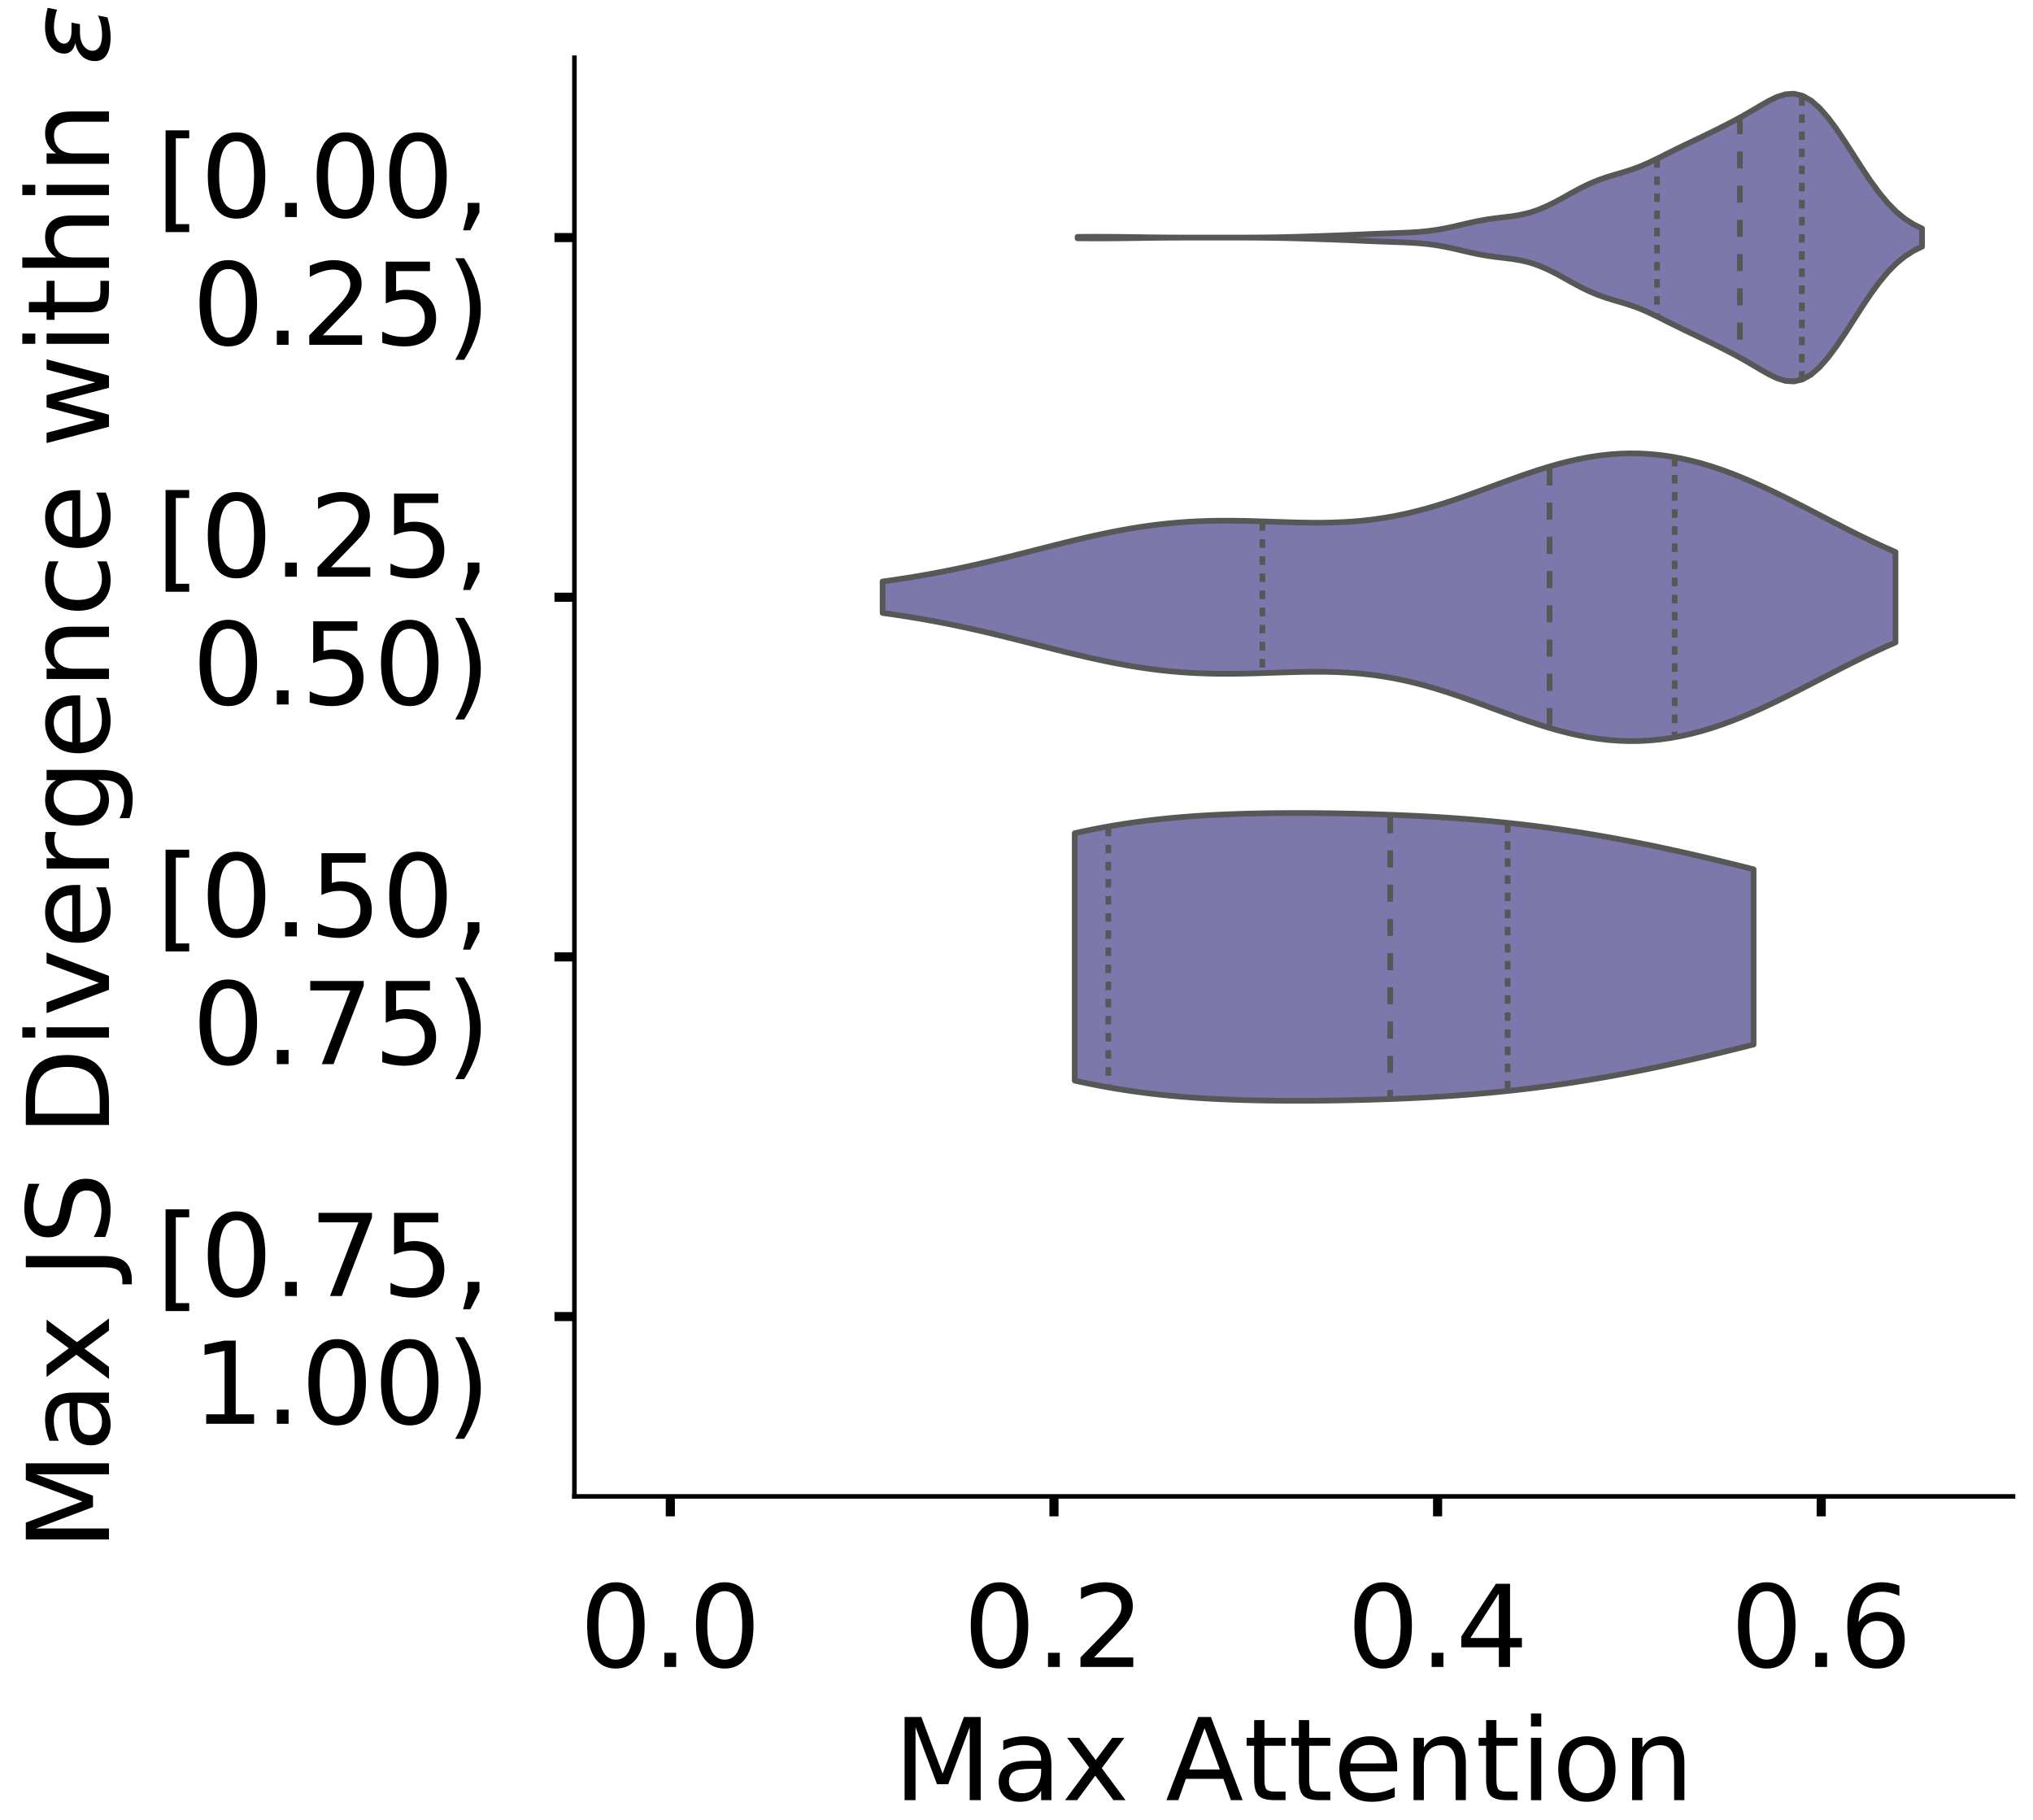 <?xml version="1.0" encoding="utf-8" standalone="no"?>
<!DOCTYPE svg PUBLIC "-//W3C//DTD SVG 1.1//EN"
  "http://www.w3.org/Graphics/SVG/1.1/DTD/svg11.dtd">
<!-- Created with matplotlib (https://matplotlib.org/) -->
<svg height="319.018pt" version="1.1" viewBox="0 0 356.395 319.018" width="356.395pt" xmlns="http://www.w3.org/2000/svg" xmlns:xlink="http://www.w3.org/1999/xlink">
 <defs>
  <style type="text/css">
*{stroke-linecap:butt;stroke-linejoin:round;}
  </style>
 </defs>
 <g id="figure_1">
  <g id="patch_1">
   <path d="M 0 319.018 
L 356.395 319.018 
L 356.395 -0 
L 0 -0 
z
" style="fill:#ffffff;"/>
  </g>
  <g id="axes_1">
   <g id="patch_2">
    <path d="M -266.855 262.318 
L -14.66 262.318 
L -14.66 10.123 
L -266.855 10.123 
z
" style="fill:#ffffff;"/>
   </g>
   <g id="patch_3">
    <path clip-path="url(#p8b782e7ed1)" d="M -255.392 262.318 
L -249.66 262.318 
L -249.66 262.318 
L -255.392 262.318 
z
" style="fill:#7570b3;opacity:0.6;stroke:#000000;stroke-linejoin:miter;stroke-width:0.5;"/>
   </g>
   <g id="patch_4">
    <path clip-path="url(#p8b782e7ed1)" d="M -249.66 262.318 
L -243.928 262.318 
L -243.928 262.318 
L -249.66 262.318 
z
" style="fill:#7570b3;opacity:0.6;stroke:#000000;stroke-linejoin:miter;stroke-width:0.5;"/>
   </g>
   <g id="patch_5">
    <path clip-path="url(#p8b782e7ed1)" d="M -243.928 262.318 
L -238.196 262.318 
L -238.196 262.318 
L -243.928 262.318 
z
" style="fill:#7570b3;opacity:0.6;stroke:#000000;stroke-linejoin:miter;stroke-width:0.5;"/>
   </g>
   <g id="patch_6">
    <path clip-path="url(#p8b782e7ed1)" d="M -238.196 262.318 
L -232.465 262.318 
L -232.465 262.318 
L -238.196 262.318 
z
" style="fill:#7570b3;opacity:0.6;stroke:#000000;stroke-linejoin:miter;stroke-width:0.5;"/>
   </g>
   <g id="patch_7">
    <path clip-path="url(#p8b782e7ed1)" d="M -232.465 262.318 
L -226.733 262.318 
L -226.733 262.318 
L -232.465 262.318 
z
" style="fill:#7570b3;opacity:0.6;stroke:#000000;stroke-linejoin:miter;stroke-width:0.5;"/>
   </g>
   <g id="patch_8">
    <path clip-path="url(#p8b782e7ed1)" d="M -226.733 262.318 
L -221.001 262.318 
L -221.001 262.318 
L -226.733 262.318 
z
" style="fill:#7570b3;opacity:0.6;stroke:#000000;stroke-linejoin:miter;stroke-width:0.5;"/>
   </g>
   <g id="patch_9">
    <path clip-path="url(#p8b782e7ed1)" d="M -221.001 262.318 
L -215.27 262.318 
L -215.27 260.769 
L -221.001 260.769 
z
" style="fill:#7570b3;opacity:0.6;stroke:#000000;stroke-linejoin:miter;stroke-width:0.5;"/>
   </g>
   <g id="patch_10">
    <path clip-path="url(#p8b782e7ed1)" d="M -215.27 262.318 
L -209.538 262.318 
L -209.538 262.318 
L -215.27 262.318 
z
" style="fill:#7570b3;opacity:0.6;stroke:#000000;stroke-linejoin:miter;stroke-width:0.5;"/>
   </g>
   <g id="patch_11">
    <path clip-path="url(#p8b782e7ed1)" d="M -209.538 262.318 
L -203.806 262.318 
L -203.806 262.318 
L -209.538 262.318 
z
" style="fill:#7570b3;opacity:0.6;stroke:#000000;stroke-linejoin:miter;stroke-width:0.5;"/>
   </g>
   <g id="patch_12">
    <path clip-path="url(#p8b782e7ed1)" d="M -203.806 262.318 
L -198.075 262.318 
L -198.075 260.769 
L -203.806 260.769 
z
" style="fill:#7570b3;opacity:0.6;stroke:#000000;stroke-linejoin:miter;stroke-width:0.5;"/>
   </g>
   <g id="patch_13">
    <path clip-path="url(#p8b782e7ed1)" d="M -198.075 262.318 
L -192.343 262.318 
L -192.343 262.318 
L -198.075 262.318 
z
" style="fill:#7570b3;opacity:0.6;stroke:#000000;stroke-linejoin:miter;stroke-width:0.5;"/>
   </g>
   <g id="patch_14">
    <path clip-path="url(#p8b782e7ed1)" d="M -192.343 262.318 
L -186.611 262.318 
L -186.611 260.769 
L -192.343 260.769 
z
" style="fill:#7570b3;opacity:0.6;stroke:#000000;stroke-linejoin:miter;stroke-width:0.5;"/>
   </g>
   <g id="patch_15">
    <path clip-path="url(#p8b782e7ed1)" d="M -186.611 262.318 
L -180.879 262.318 
L -180.879 256.12 
L -186.611 256.12 
z
" style="fill:#7570b3;opacity:0.6;stroke:#000000;stroke-linejoin:miter;stroke-width:0.5;"/>
   </g>
   <g id="patch_16">
    <path clip-path="url(#p8b782e7ed1)" d="M -180.879 262.318 
L -175.148 262.318 
L -175.148 257.669 
L -180.879 257.669 
z
" style="fill:#7570b3;opacity:0.6;stroke:#000000;stroke-linejoin:miter;stroke-width:0.5;"/>
   </g>
   <g id="patch_17">
    <path clip-path="url(#p8b782e7ed1)" d="M -175.148 262.318 
L -169.416 262.318 
L -169.416 260.769 
L -175.148 260.769 
z
" style="fill:#7570b3;opacity:0.6;stroke:#000000;stroke-linejoin:miter;stroke-width:0.5;"/>
   </g>
   <g id="patch_18">
    <path clip-path="url(#p8b782e7ed1)" d="M -169.416 262.318 
L -163.684 262.318 
L -163.684 257.669 
L -169.416 257.669 
z
" style="fill:#7570b3;opacity:0.6;stroke:#000000;stroke-linejoin:miter;stroke-width:0.5;"/>
   </g>
   <g id="patch_19">
    <path clip-path="url(#p8b782e7ed1)" d="M -163.684 262.318 
L -157.953 262.318 
L -157.953 259.219 
L -163.684 259.219 
z
" style="fill:#7570b3;opacity:0.6;stroke:#000000;stroke-linejoin:miter;stroke-width:0.5;"/>
   </g>
   <g id="patch_20">
    <path clip-path="url(#p8b782e7ed1)" d="M -157.953 262.318 
L -152.221 262.318 
L -152.221 260.769 
L -157.953 260.769 
z
" style="fill:#7570b3;opacity:0.6;stroke:#000000;stroke-linejoin:miter;stroke-width:0.5;"/>
   </g>
   <g id="patch_21">
    <path clip-path="url(#p8b782e7ed1)" d="M -152.221 262.318 
L -146.489 262.318 
L -146.489 259.219 
L -152.221 259.219 
z
" style="fill:#7570b3;opacity:0.6;stroke:#000000;stroke-linejoin:miter;stroke-width:0.5;"/>
   </g>
   <g id="patch_22">
    <path clip-path="url(#p8b782e7ed1)" d="M -146.489 262.318 
L -140.757 262.318 
L -140.757 257.669 
L -146.489 257.669 
z
" style="fill:#7570b3;opacity:0.6;stroke:#000000;stroke-linejoin:miter;stroke-width:0.5;"/>
   </g>
   <g id="patch_23">
    <path clip-path="url(#p8b782e7ed1)" d="M -140.757 262.318 
L -135.026 262.318 
L -135.026 257.669 
L -140.757 257.669 
z
" style="fill:#7570b3;opacity:0.6;stroke:#000000;stroke-linejoin:miter;stroke-width:0.5;"/>
   </g>
   <g id="patch_24">
    <path clip-path="url(#p8b782e7ed1)" d="M -135.026 262.318 
L -129.294 262.318 
L -129.294 253.021 
L -135.026 253.021 
z
" style="fill:#7570b3;opacity:0.6;stroke:#000000;stroke-linejoin:miter;stroke-width:0.5;"/>
   </g>
   <g id="patch_25">
    <path clip-path="url(#p8b782e7ed1)" d="M -129.294 262.318 
L -123.562 262.318 
L -123.562 251.471 
L -129.294 251.471 
z
" style="fill:#7570b3;opacity:0.6;stroke:#000000;stroke-linejoin:miter;stroke-width:0.5;"/>
   </g>
   <g id="patch_26">
    <path clip-path="url(#p8b782e7ed1)" d="M -123.562 262.318 
L -117.831 262.318 
L -117.831 248.372 
L -123.562 248.372 
z
" style="fill:#7570b3;opacity:0.6;stroke:#000000;stroke-linejoin:miter;stroke-width:0.5;"/>
   </g>
   <g id="patch_27">
    <path clip-path="url(#p8b782e7ed1)" d="M -117.831 262.318 
L -112.099 262.318 
L -112.099 220.479 
L -117.831 220.479 
z
" style="fill:#7570b3;opacity:0.6;stroke:#000000;stroke-linejoin:miter;stroke-width:0.5;"/>
   </g>
   <g id="patch_28">
    <path clip-path="url(#p8b782e7ed1)" d="M -112.099 262.318 
L -106.367 262.318 
L -106.367 235.975 
L -112.099 235.975 
z
" style="fill:#7570b3;opacity:0.6;stroke:#000000;stroke-linejoin:miter;stroke-width:0.5;"/>
   </g>
   <g id="patch_29">
    <path clip-path="url(#p8b782e7ed1)" d="M -106.367 262.318 
L -100.636 262.318 
L -100.636 198.785 
L -106.367 198.785 
z
" style="fill:#7570b3;opacity:0.6;stroke:#000000;stroke-linejoin:miter;stroke-width:0.5;"/>
   </g>
   <g id="patch_30">
    <path clip-path="url(#p8b782e7ed1)" d="M -100.636 262.318 
L -94.904 262.318 
L -94.904 172.442 
L -100.636 172.442 
z
" style="fill:#7570b3;opacity:0.6;stroke:#000000;stroke-linejoin:miter;stroke-width:0.5;"/>
   </g>
   <g id="patch_31">
    <path clip-path="url(#p8b782e7ed1)" d="M -94.904 262.318 
L -89.172 262.318 
L -89.172 170.893 
L -94.904 170.893 
z
" style="fill:#7570b3;opacity:0.6;stroke:#000000;stroke-linejoin:miter;stroke-width:0.5;"/>
   </g>
   <g id="patch_32">
    <path clip-path="url(#p8b782e7ed1)" d="M -89.172 262.318 
L -83.44 262.318 
L -83.44 138.351 
L -89.172 138.351 
z
" style="fill:#7570b3;opacity:0.6;stroke:#000000;stroke-linejoin:miter;stroke-width:0.5;"/>
   </g>
   <g id="patch_33">
    <path clip-path="url(#p8b782e7ed1)" d="M -83.44 262.318 
L -77.709 262.318 
L -77.709 122.856 
L -83.44 122.856 
z
" style="fill:#7570b3;opacity:0.6;stroke:#000000;stroke-linejoin:miter;stroke-width:0.5;"/>
   </g>
   <g id="patch_34">
    <path clip-path="url(#p8b782e7ed1)" d="M -77.709 262.318 
L -71.977 262.318 
L -71.977 98.062 
L -77.709 98.062 
z
" style="fill:#7570b3;opacity:0.6;stroke:#000000;stroke-linejoin:miter;stroke-width:0.5;"/>
   </g>
   <g id="patch_35">
    <path clip-path="url(#p8b782e7ed1)" d="M -71.977 262.318 
L -66.245 262.318 
L -66.245 73.269 
L -71.977 73.269 
z
" style="fill:#7570b3;opacity:0.6;stroke:#000000;stroke-linejoin:miter;stroke-width:0.5;"/>
   </g>
   <g id="patch_36">
    <path clip-path="url(#p8b782e7ed1)" d="M -66.245 262.318 
L -60.514 262.318 
L -60.514 22.132 
L -66.245 22.132 
z
" style="fill:#7570b3;opacity:0.6;stroke:#000000;stroke-linejoin:miter;stroke-width:0.5;"/>
   </g>
   <g id="patch_37">
    <path clip-path="url(#p8b782e7ed1)" d="M -60.514 262.318 
L -54.782 262.318 
L -54.782 76.368 
L -60.514 76.368 
z
" style="fill:#7570b3;opacity:0.6;stroke:#000000;stroke-linejoin:miter;stroke-width:0.5;"/>
   </g>
   <g id="patch_38">
    <path clip-path="url(#p8b782e7ed1)" d="M -54.782 262.318 
L -49.05 262.318 
L -49.05 170.893 
L -54.782 170.893 
z
" style="fill:#7570b3;opacity:0.6;stroke:#000000;stroke-linejoin:miter;stroke-width:0.5;"/>
   </g>
   <g id="patch_39">
    <path clip-path="url(#p8b782e7ed1)" d="M -49.05 262.318 
L -43.319 262.318 
L -43.319 235.975 
L -49.05 235.975 
z
" style="fill:#7570b3;opacity:0.6;stroke:#000000;stroke-linejoin:miter;stroke-width:0.5;"/>
   </g>
   <g id="patch_40">
    <path clip-path="url(#p8b782e7ed1)" d="M -43.319 262.318 
L -37.587 262.318 
L -37.587 259.219 
L -43.319 259.219 
z
" style="fill:#7570b3;opacity:0.6;stroke:#000000;stroke-linejoin:miter;stroke-width:0.5;"/>
   </g>
   <g id="patch_41">
    <path clip-path="url(#p8b782e7ed1)" d="M -37.587 262.318 
L -31.855 262.318 
L -31.855 262.318 
L -37.587 262.318 
z
" style="fill:#7570b3;opacity:0.6;stroke:#000000;stroke-linejoin:miter;stroke-width:0.5;"/>
   </g>
   <g id="patch_42">
    <path clip-path="url(#p8b782e7ed1)" d="M -31.855 262.318 
L -26.123 262.318 
L -26.123 262.318 
L -31.855 262.318 
z
" style="fill:#7570b3;opacity:0.6;stroke:#000000;stroke-linejoin:miter;stroke-width:0.5;"/>
   </g>
   <g id="matplotlib.axis_1">
    <g id="xtick_1">
     <g id="line2d_1">
      <defs>
       <path d="M 0 0 
L 0 3.5 
" id="m279747f007" style="stroke:#000000;stroke-width:1.6;"/>
      </defs>
      <g/>
     </g>
     <g id="text_1">
      <!-- 0.0 -->
      <defs>
       <path d="M 31.781 66.406 
Q 24.172 66.406 20.328 58.906 
Q 16.5 51.422 16.5 36.375 
Q 16.5 21.391 20.328 13.891 
Q 24.172 6.391 31.781 6.391 
Q 39.453 6.391 43.281 13.891 
Q 47.125 21.391 47.125 36.375 
Q 47.125 51.422 43.281 58.906 
Q 39.453 66.406 31.781 66.406 
z
M 31.781 74.219 
Q 44.047 74.219 50.516 64.516 
Q 56.984 54.828 56.984 36.375 
Q 56.984 17.969 50.516 8.266 
Q 44.047 -1.422 31.781 -1.422 
Q 19.531 -1.422 13.062 8.266 
Q 6.594 17.969 6.594 36.375 
Q 6.594 54.828 13.062 64.516 
Q 19.531 74.219 31.781 74.219 
z
" id="DejaVuSans-48"/>
       <path d="M 10.688 12.406 
L 21 12.406 
L 21 0 
L 10.688 0 
z
" id="DejaVuSans-46"/>
      </defs>
      <g transform="translate(-271.295 292.215)scale(0.2 -0.2)">
       <use xlink:href="#DejaVuSans-48"/>
       <use x="63.623" xlink:href="#DejaVuSans-46"/>
       <use x="95.41" xlink:href="#DejaVuSans-48"/>
      </g>
     </g>
    </g>
    <g id="xtick_2">
     <g id="line2d_2">
      <g/>
     </g>
     <g id="text_2">
      <!-- 0.2 -->
      <defs>
       <path d="M 19.188 8.297 
L 53.609 8.297 
L 53.609 0 
L 7.328 0 
L 7.328 8.297 
Q 12.938 14.109 22.625 23.891 
Q 32.328 33.688 34.812 36.531 
Q 39.547 41.844 41.422 45.531 
Q 43.312 49.219 43.312 52.781 
Q 43.312 58.594 39.234 62.25 
Q 35.156 65.922 28.609 65.922 
Q 23.969 65.922 18.812 64.312 
Q 13.672 62.703 7.812 59.422 
L 7.812 69.391 
Q 13.766 71.781 18.938 73 
Q 24.125 74.219 28.422 74.219 
Q 39.75 74.219 46.484 68.547 
Q 53.219 62.891 53.219 53.422 
Q 53.219 48.922 51.531 44.891 
Q 49.859 40.875 45.406 35.406 
Q 44.188 33.984 37.641 27.219 
Q 31.109 20.453 19.188 8.297 
z
" id="DejaVuSans-50"/>
      </defs>
      <g transform="translate(-205.79 292.215)scale(0.2 -0.2)">
       <use xlink:href="#DejaVuSans-48"/>
       <use x="63.623" xlink:href="#DejaVuSans-46"/>
       <use x="95.41" xlink:href="#DejaVuSans-50"/>
      </g>
     </g>
    </g>
    <g id="xtick_3">
     <g id="line2d_3">
      <g/>
     </g>
     <g id="text_3">
      <!-- 0.4 -->
      <defs>
       <path d="M 37.797 64.312 
L 12.891 25.391 
L 37.797 25.391 
z
M 35.203 72.906 
L 47.609 72.906 
L 47.609 25.391 
L 58.016 25.391 
L 58.016 17.188 
L 47.609 17.188 
L 47.609 0 
L 37.797 0 
L 37.797 17.188 
L 4.891 17.188 
L 4.891 26.703 
z
" id="DejaVuSans-52"/>
      </defs>
      <g transform="translate(-140.284 292.215)scale(0.2 -0.2)">
       <use xlink:href="#DejaVuSans-48"/>
       <use x="63.623" xlink:href="#DejaVuSans-46"/>
       <use x="95.41" xlink:href="#DejaVuSans-52"/>
      </g>
     </g>
    </g>
    <g id="xtick_4">
     <g id="line2d_4">
      <g/>
     </g>
     <g id="text_4">
      <!-- 0.6 -->
      <defs>
       <path d="M 33.016 40.375 
Q 26.375 40.375 22.484 35.828 
Q 18.609 31.297 18.609 23.391 
Q 18.609 15.531 22.484 10.953 
Q 26.375 6.391 33.016 6.391 
Q 39.656 6.391 43.531 10.953 
Q 47.406 15.531 47.406 23.391 
Q 47.406 31.297 43.531 35.828 
Q 39.656 40.375 33.016 40.375 
z
M 52.594 71.297 
L 52.594 62.312 
Q 48.875 64.062 45.094 64.984 
Q 41.312 65.922 37.594 65.922 
Q 27.828 65.922 22.672 59.328 
Q 17.531 52.734 16.797 39.406 
Q 19.672 43.656 24.016 45.922 
Q 28.375 48.188 33.594 48.188 
Q 44.578 48.188 50.953 41.516 
Q 57.328 34.859 57.328 23.391 
Q 57.328 12.156 50.688 5.359 
Q 44.047 -1.422 33.016 -1.422 
Q 20.359 -1.422 13.672 8.266 
Q 6.984 17.969 6.984 36.375 
Q 6.984 53.656 15.188 63.938 
Q 23.391 74.219 37.203 74.219 
Q 40.922 74.219 44.703 73.484 
Q 48.484 72.75 52.594 71.297 
z
" id="DejaVuSans-54"/>
      </defs>
      <g transform="translate(-74.779 292.215)scale(0.2 -0.2)">
       <use xlink:href="#DejaVuSans-48"/>
       <use x="63.623" xlink:href="#DejaVuSans-46"/>
       <use x="95.41" xlink:href="#DejaVuSans-54"/>
      </g>
     </g>
    </g>
    <g id="text_5">
     <!--   -->
     <defs>
      <path id="DejaVuSans-32"/>
     </defs>
     <g transform="translate(-143.936 315.571)scale(0.2 -0.2)">
      <use xlink:href="#DejaVuSans-32"/>
     </g>
    </g>
   </g>
   <g id="matplotlib.axis_2">
    <g id="ytick_1">
     <g id="line2d_5">
      <defs>
       <path d="M 0 0 
L -3.5 0 
" id="m5abdb8c6e0" style="stroke:#000000;stroke-width:1.6;"/>
      </defs>
      <g/>
     </g>
     <g id="text_6">
      <!-- 0.00 -->
      <g transform="translate(-326.086 269.917)scale(0.2 -0.2)">
       <use xlink:href="#DejaVuSans-48"/>
       <use x="63.623" xlink:href="#DejaVuSans-46"/>
       <use x="95.41" xlink:href="#DejaVuSans-48"/>
       <use x="159.033" xlink:href="#DejaVuSans-48"/>
      </g>
     </g>
    </g>
    <g id="ytick_2">
     <g id="line2d_6">
      <g/>
     </g>
     <g id="text_7">
      <!-- 0.05 -->
      <defs>
       <path d="M 10.797 72.906 
L 49.516 72.906 
L 49.516 64.594 
L 19.828 64.594 
L 19.828 46.734 
Q 21.969 47.469 24.109 47.828 
Q 26.266 48.188 28.422 48.188 
Q 40.625 48.188 47.75 41.5 
Q 54.891 34.812 54.891 23.391 
Q 54.891 11.625 47.562 5.094 
Q 40.234 -1.422 26.906 -1.422 
Q 22.312 -1.422 17.547 -0.641 
Q 12.797 0.141 7.719 1.703 
L 7.719 11.625 
Q 12.109 9.234 16.797 8.062 
Q 21.484 6.891 26.703 6.891 
Q 35.156 6.891 40.078 11.328 
Q 45.016 15.766 45.016 23.391 
Q 45.016 31 40.078 35.438 
Q 35.156 39.891 26.703 39.891 
Q 22.75 39.891 18.812 39.016 
Q 14.891 38.141 10.797 36.281 
z
" id="DejaVuSans-53"/>
      </defs>
      <g transform="translate(-326.086 192.437)scale(0.2 -0.2)">
       <use xlink:href="#DejaVuSans-48"/>
       <use x="63.623" xlink:href="#DejaVuSans-46"/>
       <use x="95.41" xlink:href="#DejaVuSans-48"/>
       <use x="159.033" xlink:href="#DejaVuSans-53"/>
      </g>
     </g>
    </g>
    <g id="ytick_3">
     <g id="line2d_7">
      <g/>
     </g>
     <g id="text_8">
      <!-- 0.10 -->
      <defs>
       <path d="M 12.406 8.297 
L 28.516 8.297 
L 28.516 63.922 
L 10.984 60.406 
L 10.984 69.391 
L 28.422 72.906 
L 38.281 72.906 
L 38.281 8.297 
L 54.391 8.297 
L 54.391 0 
L 12.406 0 
z
" id="DejaVuSans-49"/>
      </defs>
      <g transform="translate(-326.086 114.958)scale(0.2 -0.2)">
       <use xlink:href="#DejaVuSans-48"/>
       <use x="63.623" xlink:href="#DejaVuSans-46"/>
       <use x="95.41" xlink:href="#DejaVuSans-49"/>
       <use x="159.033" xlink:href="#DejaVuSans-48"/>
      </g>
     </g>
    </g>
    <g id="ytick_4">
     <g id="line2d_8">
      <g/>
     </g>
     <g id="text_9">
      <!-- 0.15 -->
      <g transform="translate(-326.086 37.479)scale(0.2 -0.2)">
       <use xlink:href="#DejaVuSans-48"/>
       <use x="63.623" xlink:href="#DejaVuSans-46"/>
       <use x="95.41" xlink:href="#DejaVuSans-49"/>
       <use x="159.033" xlink:href="#DejaVuSans-53"/>
      </g>
     </g>
    </g>
    <g id="text_10">
     <!--   -->
     <g transform="translate(-333.747 139.017)rotate(-90)scale(0.176 -0.176)">
      <use xlink:href="#DejaVuSans-32"/>
     </g>
    </g>
   </g>
   <g id="patch_43">
    <path style="fill:none;stroke:#000000;stroke-linecap:square;stroke-linejoin:miter;stroke-width:0.8;"/>
   </g>
   <g id="patch_44">
    <path style="fill:none;stroke:#000000;stroke-linecap:square;stroke-linejoin:miter;stroke-width:0.8;"/>
   </g>
  </g>
  <g id="axes_2">
   <g id="patch_45">
    <path d="M 100.7 262.318 
L 352.895 262.318 
L 352.895 10.123 
L 100.7 10.123 
z
" style="fill:#ffffff;"/>
   </g>
   <g id="PolyCollection_1">
    <defs>
     <path d="M 188.903 -277.245 
L 188.903 -277.496 
L 190.399 -277.508 
L 191.894 -277.514 
L 193.389 -277.513 
L 194.885 -277.505 
L 196.38 -277.49 
L 197.875 -277.471 
L 199.371 -277.45 
L 200.866 -277.429 
L 202.361 -277.41 
L 203.857 -277.395 
L 205.352 -277.384 
L 206.848 -277.378 
L 208.343 -277.374 
L 209.838 -277.372 
L 211.334 -277.371 
L 212.829 -277.371 
L 214.324 -277.371 
L 215.82 -277.372 
L 217.315 -277.374 
L 218.81 -277.378 
L 220.306 -277.386 
L 221.801 -277.399 
L 223.296 -277.419 
L 224.792 -277.446 
L 226.287 -277.482 
L 227.782 -277.524 
L 229.278 -277.571 
L 230.773 -277.62 
L 232.268 -277.671 
L 233.764 -277.723 
L 235.259 -277.78 
L 236.754 -277.841 
L 238.25 -277.907 
L 239.745 -277.973 
L 241.24 -278.036 
L 242.736 -278.092 
L 244.231 -278.143 
L 245.726 -278.196 
L 247.222 -278.263 
L 248.717 -278.36 
L 250.212 -278.503 
L 251.708 -278.702 
L 253.203 -278.961 
L 254.698 -279.274 
L 256.194 -279.621 
L 257.689 -279.971 
L 259.184 -280.29 
L 260.68 -280.556 
L 262.175 -280.766 
L 263.67 -280.943 
L 265.166 -281.132 
L 266.661 -281.385 
L 268.157 -281.747 
L 269.652 -282.243 
L 271.147 -282.873 
L 272.643 -283.615 
L 274.138 -284.429 
L 275.633 -285.265 
L 277.129 -286.069 
L 278.624 -286.797 
L 280.119 -287.424 
L 281.615 -287.949 
L 283.11 -288.404 
L 284.605 -288.841 
L 286.101 -289.318 
L 287.596 -289.875 
L 289.091 -290.523 
L 290.587 -291.241 
L 292.082 -291.992 
L 293.577 -292.741 
L 295.073 -293.471 
L 296.568 -294.184 
L 298.063 -294.894 
L 299.559 -295.614 
L 301.054 -296.349 
L 302.549 -297.103 
L 304.045 -297.883 
L 305.54 -298.7 
L 307.035 -299.561 
L 308.531 -300.449 
L 310.026 -301.305 
L 311.521 -302.029 
L 313.017 -302.497 
L 314.512 -302.59 
L 316.007 -302.227 
L 317.503 -301.378 
L 318.998 -300.068 
L 320.493 -298.36 
L 321.989 -296.342 
L 323.484 -294.115 
L 324.979 -291.783 
L 326.475 -289.452 
L 327.97 -287.223 
L 329.466 -285.181 
L 330.961 -283.389 
L 332.456 -281.878 
L 333.952 -280.653 
L 335.447 -279.691 
L 336.942 -278.961 
L 336.942 -275.781 
L 336.942 -275.781 
L 335.447 -275.05 
L 333.952 -274.089 
L 332.456 -272.863 
L 330.961 -271.352 
L 329.466 -269.56 
L 327.97 -267.518 
L 326.475 -265.289 
L 324.979 -262.958 
L 323.484 -260.626 
L 321.989 -258.399 
L 320.493 -256.381 
L 318.998 -254.673 
L 317.503 -253.363 
L 316.007 -252.515 
L 314.512 -252.151 
L 313.017 -252.244 
L 311.521 -252.712 
L 310.026 -253.436 
L 308.531 -254.292 
L 307.035 -255.18 
L 305.54 -256.041 
L 304.045 -256.858 
L 302.549 -257.638 
L 301.054 -258.392 
L 299.559 -259.127 
L 298.063 -259.847 
L 296.568 -260.557 
L 295.073 -261.27 
L 293.577 -262 
L 292.082 -262.749 
L 290.587 -263.5 
L 289.091 -264.218 
L 287.596 -264.867 
L 286.101 -265.424 
L 284.605 -265.9 
L 283.11 -266.338 
L 281.615 -266.792 
L 280.119 -267.318 
L 278.624 -267.944 
L 277.129 -268.672 
L 275.633 -269.476 
L 274.138 -270.312 
L 272.643 -271.126 
L 271.147 -271.868 
L 269.652 -272.498 
L 268.157 -272.994 
L 266.661 -273.356 
L 265.166 -273.609 
L 263.67 -273.798 
L 262.175 -273.975 
L 260.68 -274.185 
L 259.184 -274.451 
L 257.689 -274.77 
L 256.194 -275.12 
L 254.698 -275.467 
L 253.203 -275.78 
L 251.708 -276.04 
L 250.212 -276.239 
L 248.717 -276.381 
L 247.222 -276.478 
L 245.726 -276.545 
L 244.231 -276.598 
L 242.736 -276.649 
L 241.24 -276.705 
L 239.745 -276.768 
L 238.25 -276.834 
L 236.754 -276.9 
L 235.259 -276.961 
L 233.764 -277.018 
L 232.268 -277.071 
L 230.773 -277.121 
L 229.278 -277.17 
L 227.782 -277.217 
L 226.287 -277.259 
L 224.792 -277.295 
L 223.296 -277.323 
L 221.801 -277.342 
L 220.306 -277.355 
L 218.81 -277.363 
L 217.315 -277.367 
L 215.82 -277.369 
L 214.324 -277.37 
L 212.829 -277.37 
L 211.334 -277.37 
L 209.838 -277.369 
L 208.343 -277.367 
L 206.848 -277.363 
L 205.352 -277.357 
L 203.857 -277.346 
L 202.361 -277.331 
L 200.866 -277.313 
L 199.371 -277.291 
L 197.875 -277.27 
L 196.38 -277.251 
L 194.885 -277.237 
L 193.389 -277.229 
L 191.894 -277.227 
L 190.399 -277.233 
L 188.903 -277.245 
z
" id="m7ad0ab89d8" style="stroke:#575757;"/>
    </defs>
    <g clip-path="url(#p8560901605)">
     <use style="fill:#7c78ab;stroke:#575757;" x="0" xlink:href="#m7ad0ab89d8" y="319.018"/>
    </g>
   </g>
   <g id="PolyCollection_2">
    <defs>
     <path d="M 154.724 -211.565 
L 154.724 -217.079 
L 156.518 -217.331 
L 158.311 -217.601 
L 160.105 -217.887 
L 161.898 -218.193 
L 163.692 -218.517 
L 165.486 -218.859 
L 167.279 -219.22 
L 169.073 -219.599 
L 170.866 -219.995 
L 172.66 -220.407 
L 174.454 -220.832 
L 176.247 -221.269 
L 178.041 -221.716 
L 179.834 -222.169 
L 181.628 -222.626 
L 183.422 -223.082 
L 185.215 -223.535 
L 187.009 -223.98 
L 188.802 -224.415 
L 190.596 -224.835 
L 192.39 -225.236 
L 194.183 -225.615 
L 195.977 -225.97 
L 197.771 -226.296 
L 199.564 -226.592 
L 201.358 -226.855 
L 203.151 -227.085 
L 204.945 -227.279 
L 206.739 -227.438 
L 208.532 -227.562 
L 210.326 -227.652 
L 212.119 -227.71 
L 213.913 -227.738 
L 215.707 -227.74 
L 217.5 -227.719 
L 219.294 -227.68 
L 221.087 -227.628 
L 222.881 -227.569 
L 224.675 -227.509 
L 226.468 -227.455 
L 228.262 -227.412 
L 230.055 -227.388 
L 231.849 -227.39 
L 233.643 -227.422 
L 235.436 -227.492 
L 237.23 -227.604 
L 239.023 -227.762 
L 240.817 -227.97 
L 242.611 -228.23 
L 244.404 -228.544 
L 246.198 -228.912 
L 247.991 -229.331 
L 249.785 -229.8 
L 251.579 -230.316 
L 253.372 -230.873 
L 255.166 -231.466 
L 256.959 -232.088 
L 258.753 -232.731 
L 260.547 -233.389 
L 262.34 -234.051 
L 264.134 -234.71 
L 265.927 -235.357 
L 267.721 -235.982 
L 269.515 -236.579 
L 271.308 -237.139 
L 273.102 -237.654 
L 274.895 -238.118 
L 276.689 -238.524 
L 278.483 -238.868 
L 280.276 -239.145 
L 282.07 -239.352 
L 283.863 -239.484 
L 285.657 -239.541 
L 287.451 -239.522 
L 289.244 -239.424 
L 291.038 -239.25 
L 292.832 -238.999 
L 294.625 -238.673 
L 296.419 -238.274 
L 298.212 -237.805 
L 300.006 -237.268 
L 301.8 -236.669 
L 303.593 -236.01 
L 305.387 -235.298 
L 307.18 -234.536 
L 308.974 -233.731 
L 310.768 -232.889 
L 312.561 -232.016 
L 314.355 -231.118 
L 316.148 -230.203 
L 317.942 -229.277 
L 319.736 -228.347 
L 321.529 -227.42 
L 323.323 -226.502 
L 325.116 -225.599 
L 326.91 -224.717 
L 328.704 -223.862 
L 330.497 -223.037 
L 332.291 -222.248 
L 332.291 -206.396 
L 332.291 -206.396 
L 330.497 -205.606 
L 328.704 -204.782 
L 326.91 -203.926 
L 325.116 -203.045 
L 323.323 -202.142 
L 321.529 -201.224 
L 319.736 -200.297 
L 317.942 -199.367 
L 316.148 -198.441 
L 314.355 -197.526 
L 312.561 -196.628 
L 310.768 -195.755 
L 308.974 -194.913 
L 307.18 -194.108 
L 305.387 -193.346 
L 303.593 -192.633 
L 301.8 -191.975 
L 300.006 -191.375 
L 298.212 -190.839 
L 296.419 -190.37 
L 294.625 -189.971 
L 292.832 -189.645 
L 291.038 -189.394 
L 289.244 -189.219 
L 287.451 -189.122 
L 285.657 -189.102 
L 283.863 -189.159 
L 282.07 -189.292 
L 280.276 -189.498 
L 278.483 -189.775 
L 276.689 -190.119 
L 274.895 -190.526 
L 273.102 -190.99 
L 271.308 -191.505 
L 269.515 -192.065 
L 267.721 -192.661 
L 265.927 -193.287 
L 264.134 -193.934 
L 262.34 -194.593 
L 260.547 -195.255 
L 258.753 -195.912 
L 256.959 -196.556 
L 255.166 -197.178 
L 253.372 -197.771 
L 251.579 -198.328 
L 249.785 -198.843 
L 247.991 -199.313 
L 246.198 -199.732 
L 244.404 -200.1 
L 242.611 -200.413 
L 240.817 -200.674 
L 239.023 -200.882 
L 237.23 -201.04 
L 235.436 -201.152 
L 233.643 -201.222 
L 231.849 -201.254 
L 230.055 -201.255 
L 228.262 -201.232 
L 226.468 -201.189 
L 224.675 -201.134 
L 222.881 -201.074 
L 221.087 -201.016 
L 219.294 -200.964 
L 217.5 -200.925 
L 215.707 -200.904 
L 213.913 -200.906 
L 212.119 -200.934 
L 210.326 -200.992 
L 208.532 -201.082 
L 206.739 -201.206 
L 204.945 -201.365 
L 203.151 -201.559 
L 201.358 -201.789 
L 199.564 -202.052 
L 197.771 -202.348 
L 195.977 -202.674 
L 194.183 -203.029 
L 192.39 -203.408 
L 190.596 -203.809 
L 188.802 -204.229 
L 187.009 -204.663 
L 185.215 -205.109 
L 183.422 -205.562 
L 181.628 -206.018 
L 179.834 -206.475 
L 178.041 -206.928 
L 176.247 -207.374 
L 174.454 -207.812 
L 172.66 -208.237 
L 170.866 -208.649 
L 169.073 -209.044 
L 167.279 -209.423 
L 165.486 -209.784 
L 163.692 -210.127 
L 161.898 -210.451 
L 160.105 -210.756 
L 158.311 -211.043 
L 156.518 -211.312 
L 154.724 -211.565 
z
" id="m3388b660d5" style="stroke:#575757;"/>
    </defs>
    <g clip-path="url(#p8560901605)">
     <use style="fill:#7c78ab;stroke:#575757;" x="0" xlink:href="#m3388b660d5" y="319.018"/>
    </g>
   </g>
   <g id="PolyCollection_3">
    <defs>
     <path d="M 188.402 -129.588 
L 188.402 -172.959 
L 189.605 -173.223 
L 190.807 -173.475 
L 192.009 -173.716 
L 193.211 -173.944 
L 194.413 -174.162 
L 195.615 -174.367 
L 196.817 -174.561 
L 198.019 -174.744 
L 199.221 -174.915 
L 200.424 -175.076 
L 201.626 -175.225 
L 202.828 -175.365 
L 204.03 -175.494 
L 205.232 -175.613 
L 206.434 -175.723 
L 207.636 -175.823 
L 208.838 -175.915 
L 210.041 -175.999 
L 211.243 -176.074 
L 212.445 -176.142 
L 213.647 -176.203 
L 214.849 -176.257 
L 216.051 -176.304 
L 217.253 -176.345 
L 218.455 -176.38 
L 219.657 -176.41 
L 220.86 -176.435 
L 222.062 -176.455 
L 223.264 -176.471 
L 224.466 -176.482 
L 225.668 -176.489 
L 226.87 -176.493 
L 228.072 -176.492 
L 229.274 -176.489 
L 230.477 -176.481 
L 231.679 -176.471 
L 232.881 -176.457 
L 234.083 -176.44 
L 235.285 -176.421 
L 236.487 -176.398 
L 237.689 -176.371 
L 238.891 -176.342 
L 240.093 -176.31 
L 241.296 -176.274 
L 242.498 -176.234 
L 243.7 -176.192 
L 244.902 -176.145 
L 246.104 -176.095 
L 247.306 -176.041 
L 248.508 -175.983 
L 249.71 -175.92 
L 250.913 -175.854 
L 252.115 -175.782 
L 253.317 -175.707 
L 254.519 -175.626 
L 255.721 -175.54 
L 256.923 -175.45 
L 258.125 -175.354 
L 259.327 -175.252 
L 260.529 -175.145 
L 261.732 -175.033 
L 262.934 -174.915 
L 264.136 -174.791 
L 265.338 -174.661 
L 266.54 -174.526 
L 267.742 -174.384 
L 268.944 -174.237 
L 270.146 -174.083 
L 271.349 -173.923 
L 272.551 -173.758 
L 273.753 -173.586 
L 274.955 -173.408 
L 276.157 -173.224 
L 277.359 -173.034 
L 278.561 -172.839 
L 279.763 -172.637 
L 280.965 -172.43 
L 282.168 -172.217 
L 283.37 -171.998 
L 284.572 -171.774 
L 285.774 -171.544 
L 286.976 -171.309 
L 288.178 -171.069 
L 289.38 -170.823 
L 290.582 -170.573 
L 291.784 -170.318 
L 292.987 -170.058 
L 294.189 -169.793 
L 295.391 -169.525 
L 296.593 -169.252 
L 297.795 -168.974 
L 298.997 -168.693 
L 300.199 -168.408 
L 301.401 -168.12 
L 302.604 -167.828 
L 303.806 -167.533 
L 305.008 -167.235 
L 306.21 -166.934 
L 307.412 -166.63 
L 307.412 -135.916 
L 307.412 -135.916 
L 306.21 -135.612 
L 305.008 -135.311 
L 303.806 -135.013 
L 302.604 -134.718 
L 301.401 -134.426 
L 300.199 -134.138 
L 298.997 -133.853 
L 297.795 -133.572 
L 296.593 -133.295 
L 295.391 -133.022 
L 294.189 -132.753 
L 292.987 -132.488 
L 291.784 -132.228 
L 290.582 -131.973 
L 289.38 -131.723 
L 288.178 -131.478 
L 286.976 -131.237 
L 285.774 -131.002 
L 284.572 -130.773 
L 283.37 -130.548 
L 282.168 -130.33 
L 280.965 -130.117 
L 279.763 -129.909 
L 278.561 -129.708 
L 277.359 -129.512 
L 276.157 -129.322 
L 274.955 -129.138 
L 273.753 -128.96 
L 272.551 -128.789 
L 271.349 -128.623 
L 270.146 -128.463 
L 268.944 -128.31 
L 267.742 -128.162 
L 266.54 -128.02 
L 265.338 -127.885 
L 264.136 -127.755 
L 262.934 -127.631 
L 261.732 -127.513 
L 260.529 -127.401 
L 259.327 -127.294 
L 258.125 -127.193 
L 256.923 -127.097 
L 255.721 -127.006 
L 254.519 -126.92 
L 253.317 -126.84 
L 252.115 -126.764 
L 250.913 -126.693 
L 249.71 -126.626 
L 248.508 -126.564 
L 247.306 -126.505 
L 246.104 -126.451 
L 244.902 -126.401 
L 243.7 -126.355 
L 242.498 -126.312 
L 241.296 -126.273 
L 240.093 -126.237 
L 238.891 -126.204 
L 237.689 -126.175 
L 236.487 -126.149 
L 235.285 -126.126 
L 234.083 -126.106 
L 232.881 -126.089 
L 231.679 -126.075 
L 230.477 -126.065 
L 229.274 -126.058 
L 228.072 -126.054 
L 226.87 -126.054 
L 225.668 -126.057 
L 224.466 -126.064 
L 223.264 -126.075 
L 222.062 -126.091 
L 220.86 -126.111 
L 219.657 -126.136 
L 218.455 -126.166 
L 217.253 -126.201 
L 216.051 -126.242 
L 214.849 -126.29 
L 213.647 -126.343 
L 212.445 -126.404 
L 211.243 -126.472 
L 210.041 -126.547 
L 208.838 -126.631 
L 207.636 -126.723 
L 206.434 -126.823 
L 205.232 -126.933 
L 204.03 -127.052 
L 202.828 -127.182 
L 201.626 -127.321 
L 200.424 -127.471 
L 199.221 -127.631 
L 198.019 -127.802 
L 196.817 -127.985 
L 195.615 -128.179 
L 194.413 -128.385 
L 193.211 -128.602 
L 192.009 -128.831 
L 190.807 -129.071 
L 189.605 -129.324 
L 188.402 -129.588 
z
" id="m15bbf04270" style="stroke:#575757;"/>
    </defs>
    <g clip-path="url(#p8560901605)">
     <use style="fill:#7c78ab;stroke:#575757;" x="0" xlink:href="#m15bbf04270" y="319.018"/>
    </g>
   </g>
   <g id="patch_46">
    <path clip-path="url(#p8560901605)" d="M 117.513 41.648 
L 117.513 41.648 
L 117.513 41.648 
L 117.513 41.648 
z
" style="fill:#7c78ab;stroke:#575757;stroke-linejoin:miter;stroke-width:0.5;"/>
   </g>
   <g id="matplotlib.axis_3">
    <g id="xtick_5">
     <g id="line2d_9">
      <g>
       <use style="stroke:#000000;stroke-width:1.6;" x="117.513" xlink:href="#m279747f007" y="262.318"/>
      </g>
     </g>
     <g id="text_11">
      <!-- 0.0 -->
      <g transform="translate(101.61 292.215)scale(0.2 -0.2)">
       <use xlink:href="#DejaVuSans-48"/>
       <use x="63.623" xlink:href="#DejaVuSans-46"/>
       <use x="95.41" xlink:href="#DejaVuSans-48"/>
      </g>
     </g>
    </g>
    <g id="xtick_6">
     <g id="line2d_10">
      <g>
       <use style="stroke:#000000;stroke-width:1.6;" x="184.765" xlink:href="#m279747f007" y="262.318"/>
      </g>
     </g>
     <g id="text_12">
      <!-- 0.2 -->
      <g transform="translate(168.862 292.215)scale(0.2 -0.2)">
       <use xlink:href="#DejaVuSans-48"/>
       <use x="63.623" xlink:href="#DejaVuSans-46"/>
       <use x="95.41" xlink:href="#DejaVuSans-50"/>
      </g>
     </g>
    </g>
    <g id="xtick_7">
     <g id="line2d_11">
      <g>
       <use style="stroke:#000000;stroke-width:1.6;" x="252.017" xlink:href="#m279747f007" y="262.318"/>
      </g>
     </g>
     <g id="text_13">
      <!-- 0.4 -->
      <g transform="translate(236.114 292.215)scale(0.2 -0.2)">
       <use xlink:href="#DejaVuSans-48"/>
       <use x="63.623" xlink:href="#DejaVuSans-46"/>
       <use x="95.41" xlink:href="#DejaVuSans-52"/>
      </g>
     </g>
    </g>
    <g id="xtick_8">
     <g id="line2d_12">
      <g>
       <use style="stroke:#000000;stroke-width:1.6;" x="319.269" xlink:href="#m279747f007" y="262.318"/>
      </g>
     </g>
     <g id="text_14">
      <!-- 0.6 -->
      <g transform="translate(303.366 292.215)scale(0.2 -0.2)">
       <use xlink:href="#DejaVuSans-48"/>
       <use x="63.623" xlink:href="#DejaVuSans-46"/>
       <use x="95.41" xlink:href="#DejaVuSans-54"/>
      </g>
     </g>
    </g>
    <g id="text_15">
     <!-- Max Attention -->
     <defs>
      <path d="M 9.812 72.906 
L 24.516 72.906 
L 43.109 23.297 
L 61.812 72.906 
L 76.516 72.906 
L 76.516 0 
L 66.891 0 
L 66.891 64.016 
L 48.094 14.016 
L 38.188 14.016 
L 19.391 64.016 
L 19.391 0 
L 9.812 0 
z
" id="DejaVuSans-77"/>
      <path d="M 34.281 27.484 
Q 23.391 27.484 19.188 25 
Q 14.984 22.516 14.984 16.5 
Q 14.984 11.719 18.141 8.906 
Q 21.297 6.109 26.703 6.109 
Q 34.188 6.109 38.703 11.406 
Q 43.219 16.703 43.219 25.484 
L 43.219 27.484 
z
M 52.203 31.203 
L 52.203 0 
L 43.219 0 
L 43.219 8.297 
Q 40.141 3.328 35.547 0.953 
Q 30.953 -1.422 24.312 -1.422 
Q 15.922 -1.422 10.953 3.297 
Q 6 8.016 6 15.922 
Q 6 25.141 12.172 29.828 
Q 18.359 34.516 30.609 34.516 
L 43.219 34.516 
L 43.219 35.406 
Q 43.219 41.609 39.141 45 
Q 35.062 48.391 27.688 48.391 
Q 23 48.391 18.547 47.266 
Q 14.109 46.141 10.016 43.891 
L 10.016 52.203 
Q 14.938 54.109 19.578 55.047 
Q 24.219 56 28.609 56 
Q 40.484 56 46.344 49.844 
Q 52.203 43.703 52.203 31.203 
z
" id="DejaVuSans-97"/>
      <path d="M 54.891 54.688 
L 35.109 28.078 
L 55.906 0 
L 45.312 0 
L 29.391 21.484 
L 13.484 0 
L 2.875 0 
L 24.125 28.609 
L 4.688 54.688 
L 15.281 54.688 
L 29.781 35.203 
L 44.281 54.688 
z
" id="DejaVuSans-120"/>
      <path d="M 34.188 63.188 
L 20.797 26.906 
L 47.609 26.906 
z
M 28.609 72.906 
L 39.797 72.906 
L 67.578 0 
L 57.328 0 
L 50.688 18.703 
L 17.828 18.703 
L 11.188 0 
L 0.781 0 
z
" id="DejaVuSans-65"/>
      <path d="M 18.312 70.219 
L 18.312 54.688 
L 36.812 54.688 
L 36.812 47.703 
L 18.312 47.703 
L 18.312 18.016 
Q 18.312 11.328 20.141 9.422 
Q 21.969 7.516 27.594 7.516 
L 36.812 7.516 
L 36.812 0 
L 27.594 0 
Q 17.188 0 13.234 3.875 
Q 9.281 7.766 9.281 18.016 
L 9.281 47.703 
L 2.688 47.703 
L 2.688 54.688 
L 9.281 54.688 
L 9.281 70.219 
z
" id="DejaVuSans-116"/>
      <path d="M 56.203 29.594 
L 56.203 25.203 
L 14.891 25.203 
Q 15.484 15.922 20.484 11.062 
Q 25.484 6.203 34.422 6.203 
Q 39.594 6.203 44.453 7.469 
Q 49.312 8.734 54.109 11.281 
L 54.109 2.781 
Q 49.266 0.734 44.188 -0.344 
Q 39.109 -1.422 33.891 -1.422 
Q 20.797 -1.422 13.156 6.188 
Q 5.516 13.812 5.516 26.812 
Q 5.516 40.234 12.766 48.109 
Q 20.016 56 32.328 56 
Q 43.359 56 49.781 48.891 
Q 56.203 41.797 56.203 29.594 
z
M 47.219 32.234 
Q 47.125 39.594 43.094 43.984 
Q 39.062 48.391 32.422 48.391 
Q 24.906 48.391 20.391 44.141 
Q 15.875 39.891 15.188 32.172 
z
" id="DejaVuSans-101"/>
      <path d="M 54.891 33.016 
L 54.891 0 
L 45.906 0 
L 45.906 32.719 
Q 45.906 40.484 42.875 44.328 
Q 39.844 48.188 33.797 48.188 
Q 26.516 48.188 22.312 43.547 
Q 18.109 38.922 18.109 30.906 
L 18.109 0 
L 9.078 0 
L 9.078 54.688 
L 18.109 54.688 
L 18.109 46.188 
Q 21.344 51.125 25.703 53.562 
Q 30.078 56 35.797 56 
Q 45.219 56 50.047 50.172 
Q 54.891 44.344 54.891 33.016 
z
" id="DejaVuSans-110"/>
      <path d="M 9.422 54.688 
L 18.406 54.688 
L 18.406 0 
L 9.422 0 
z
M 9.422 75.984 
L 18.406 75.984 
L 18.406 64.594 
L 9.422 64.594 
z
" id="DejaVuSans-105"/>
      <path d="M 30.609 48.391 
Q 23.391 48.391 19.188 42.75 
Q 14.984 37.109 14.984 27.297 
Q 14.984 17.484 19.156 11.844 
Q 23.344 6.203 30.609 6.203 
Q 37.797 6.203 41.984 11.859 
Q 46.188 17.531 46.188 27.297 
Q 46.188 37.016 41.984 42.703 
Q 37.797 48.391 30.609 48.391 
z
M 30.609 56 
Q 42.328 56 49.016 48.375 
Q 55.719 40.766 55.719 27.297 
Q 55.719 13.875 49.016 6.219 
Q 42.328 -1.422 30.609 -1.422 
Q 18.844 -1.422 12.172 6.219 
Q 5.516 13.875 5.516 27.297 
Q 5.516 40.766 12.172 48.375 
Q 18.844 56 30.609 56 
z
" id="DejaVuSans-111"/>
     </defs>
     <g transform="translate(156.619 315.571)scale(0.2 -0.2)">
      <use xlink:href="#DejaVuSans-77"/>
      <use x="86.279" xlink:href="#DejaVuSans-97"/>
      <use x="147.559" xlink:href="#DejaVuSans-120"/>
      <use x="206.738" xlink:href="#DejaVuSans-32"/>
      <use x="238.525" xlink:href="#DejaVuSans-65"/>
      <use x="306.918" xlink:href="#DejaVuSans-116"/>
      <use x="346.127" xlink:href="#DejaVuSans-116"/>
      <use x="385.336" xlink:href="#DejaVuSans-101"/>
      <use x="446.859" xlink:href="#DejaVuSans-110"/>
      <use x="510.238" xlink:href="#DejaVuSans-116"/>
      <use x="549.447" xlink:href="#DejaVuSans-105"/>
      <use x="577.23" xlink:href="#DejaVuSans-111"/>
      <use x="638.412" xlink:href="#DejaVuSans-110"/>
     </g>
    </g>
   </g>
   <g id="matplotlib.axis_4">
    <g id="ytick_5">
     <g id="line2d_13">
      <g>
       <use style="stroke:#000000;stroke-width:1.6;" x="100.7" xlink:href="#m5abdb8c6e0" y="41.648"/>
      </g>
     </g>
     <g id="text_16">
      <!-- [0.00, -->
      <defs>
       <path d="M 8.594 75.984 
L 29.297 75.984 
L 29.297 69 
L 17.578 69 
L 17.578 -6.203 
L 29.297 -6.203 
L 29.297 -13.188 
L 8.594 -13.188 
z
" id="DejaVuSans-91"/>
       <path d="M 11.719 12.406 
L 22.016 12.406 
L 22.016 4 
L 14.016 -11.625 
L 7.719 -11.625 
L 11.719 4 
z
" id="DejaVuSans-44"/>
      </defs>
      <g transform="translate(27.309 38.048)scale(0.2 -0.2)">
       <use xlink:href="#DejaVuSans-91"/>
       <use x="39.014" xlink:href="#DejaVuSans-48"/>
       <use x="102.637" xlink:href="#DejaVuSans-46"/>
       <use x="134.424" xlink:href="#DejaVuSans-48"/>
       <use x="198.047" xlink:href="#DejaVuSans-48"/>
       <use x="261.67" xlink:href="#DejaVuSans-44"/>
      </g>
      <!-- 0.25) -->
      <defs>
       <path d="M 8.016 75.875 
L 15.828 75.875 
Q 23.141 64.359 26.781 53.312 
Q 30.422 42.281 30.422 31.391 
Q 30.422 20.453 26.781 9.375 
Q 23.141 -1.703 15.828 -13.188 
L 8.016 -13.188 
Q 14.5 -2 17.703 9.062 
Q 20.906 20.125 20.906 31.391 
Q 20.906 42.672 17.703 53.656 
Q 14.5 64.656 8.016 75.875 
z
" id="DejaVuSans-41"/>
      </defs>
      <g transform="translate(33.666 60.444)scale(0.2 -0.2)">
       <use xlink:href="#DejaVuSans-48"/>
       <use x="63.623" xlink:href="#DejaVuSans-46"/>
       <use x="95.41" xlink:href="#DejaVuSans-50"/>
       <use x="159.033" xlink:href="#DejaVuSans-53"/>
       <use x="222.656" xlink:href="#DejaVuSans-41"/>
      </g>
     </g>
    </g>
    <g id="ytick_6">
     <g id="line2d_14">
      <g>
       <use style="stroke:#000000;stroke-width:1.6;" x="100.7" xlink:href="#m5abdb8c6e0" y="104.696"/>
      </g>
     </g>
     <g id="text_17">
      <!-- [0.25, -->
      <g transform="translate(27.309 101.097)scale(0.2 -0.2)">
       <use xlink:href="#DejaVuSans-91"/>
       <use x="39.014" xlink:href="#DejaVuSans-48"/>
       <use x="102.637" xlink:href="#DejaVuSans-46"/>
       <use x="134.424" xlink:href="#DejaVuSans-50"/>
       <use x="198.047" xlink:href="#DejaVuSans-53"/>
       <use x="261.67" xlink:href="#DejaVuSans-44"/>
      </g>
      <!-- 0.50) -->
      <g transform="translate(33.666 123.493)scale(0.2 -0.2)">
       <use xlink:href="#DejaVuSans-48"/>
       <use x="63.623" xlink:href="#DejaVuSans-46"/>
       <use x="95.41" xlink:href="#DejaVuSans-53"/>
       <use x="159.033" xlink:href="#DejaVuSans-48"/>
       <use x="222.656" xlink:href="#DejaVuSans-41"/>
      </g>
     </g>
    </g>
    <g id="ytick_7">
     <g id="line2d_15">
      <g>
       <use style="stroke:#000000;stroke-width:1.6;" x="100.7" xlink:href="#m5abdb8c6e0" y="167.745"/>
      </g>
     </g>
     <g id="text_18">
      <!-- [0.50, -->
      <g transform="translate(27.309 164.146)scale(0.2 -0.2)">
       <use xlink:href="#DejaVuSans-91"/>
       <use x="39.014" xlink:href="#DejaVuSans-48"/>
       <use x="102.637" xlink:href="#DejaVuSans-46"/>
       <use x="134.424" xlink:href="#DejaVuSans-53"/>
       <use x="198.047" xlink:href="#DejaVuSans-48"/>
       <use x="261.67" xlink:href="#DejaVuSans-44"/>
      </g>
      <!-- 0.75) -->
      <defs>
       <path d="M 8.203 72.906 
L 55.078 72.906 
L 55.078 68.703 
L 28.609 0 
L 18.312 0 
L 43.219 64.594 
L 8.203 64.594 
z
" id="DejaVuSans-55"/>
      </defs>
      <g transform="translate(33.666 186.541)scale(0.2 -0.2)">
       <use xlink:href="#DejaVuSans-48"/>
       <use x="63.623" xlink:href="#DejaVuSans-46"/>
       <use x="95.41" xlink:href="#DejaVuSans-55"/>
       <use x="159.033" xlink:href="#DejaVuSans-53"/>
       <use x="222.656" xlink:href="#DejaVuSans-41"/>
      </g>
     </g>
    </g>
    <g id="ytick_8">
     <g id="line2d_16">
      <g>
       <use style="stroke:#000000;stroke-width:1.6;" x="100.7" xlink:href="#m5abdb8c6e0" y="230.794"/>
      </g>
     </g>
     <g id="text_19">
      <!-- [0.75, -->
      <g transform="translate(27.309 227.194)scale(0.2 -0.2)">
       <use xlink:href="#DejaVuSans-91"/>
       <use x="39.014" xlink:href="#DejaVuSans-48"/>
       <use x="102.637" xlink:href="#DejaVuSans-46"/>
       <use x="134.424" xlink:href="#DejaVuSans-55"/>
       <use x="198.047" xlink:href="#DejaVuSans-53"/>
       <use x="261.67" xlink:href="#DejaVuSans-44"/>
      </g>
      <!-- 1.00) -->
      <g transform="translate(33.666 249.59)scale(0.2 -0.2)">
       <use xlink:href="#DejaVuSans-49"/>
       <use x="63.623" xlink:href="#DejaVuSans-46"/>
       <use x="95.41" xlink:href="#DejaVuSans-48"/>
       <use x="159.033" xlink:href="#DejaVuSans-48"/>
       <use x="222.656" xlink:href="#DejaVuSans-41"/>
      </g>
     </g>
    </g>
    <g id="text_20">
     <!-- Max JS Divergence within $\epsilon$ -->
     <defs>
      <path d="M 9.812 72.906 
L 19.672 72.906 
L 19.672 5.078 
Q 19.672 -8.109 14.672 -14.062 
Q 9.672 -20.016 -1.422 -20.016 
L -5.172 -20.016 
L -5.172 -11.719 
L -2.094 -11.719 
Q 4.438 -11.719 7.125 -8.047 
Q 9.812 -4.391 9.812 5.078 
z
" id="DejaVuSans-74"/>
      <path d="M 53.516 70.516 
L 53.516 60.891 
Q 47.906 63.578 42.922 64.891 
Q 37.938 66.219 33.297 66.219 
Q 25.25 66.219 20.875 63.094 
Q 16.5 59.969 16.5 54.203 
Q 16.5 49.359 19.406 46.891 
Q 22.312 44.438 30.422 42.922 
L 36.375 41.703 
Q 47.406 39.594 52.656 34.297 
Q 57.906 29 57.906 20.125 
Q 57.906 9.516 50.797 4.047 
Q 43.703 -1.422 29.984 -1.422 
Q 24.812 -1.422 18.969 -0.25 
Q 13.141 0.922 6.891 3.219 
L 6.891 13.375 
Q 12.891 10.016 18.656 8.297 
Q 24.422 6.594 29.984 6.594 
Q 38.422 6.594 43.016 9.906 
Q 47.609 13.234 47.609 19.391 
Q 47.609 24.75 44.312 27.781 
Q 41.016 30.812 33.5 32.328 
L 27.484 33.5 
Q 16.453 35.688 11.516 40.375 
Q 6.594 45.062 6.594 53.422 
Q 6.594 63.094 13.406 68.656 
Q 20.219 74.219 32.172 74.219 
Q 37.312 74.219 42.625 73.281 
Q 47.953 72.359 53.516 70.516 
z
" id="DejaVuSans-83"/>
      <path d="M 19.672 64.797 
L 19.672 8.109 
L 31.594 8.109 
Q 46.688 8.109 53.688 14.938 
Q 60.688 21.781 60.688 36.531 
Q 60.688 51.172 53.688 57.984 
Q 46.688 64.797 31.594 64.797 
z
M 9.812 72.906 
L 30.078 72.906 
Q 51.266 72.906 61.172 64.094 
Q 71.094 55.281 71.094 36.531 
Q 71.094 17.672 61.125 8.828 
Q 51.172 0 30.078 0 
L 9.812 0 
z
" id="DejaVuSans-68"/>
      <path d="M 2.984 54.688 
L 12.5 54.688 
L 29.594 8.797 
L 46.688 54.688 
L 56.203 54.688 
L 35.688 0 
L 23.484 0 
z
" id="DejaVuSans-118"/>
      <path d="M 41.109 46.297 
Q 39.594 47.172 37.812 47.578 
Q 36.031 48 33.891 48 
Q 26.266 48 22.188 43.047 
Q 18.109 38.094 18.109 28.812 
L 18.109 0 
L 9.078 0 
L 9.078 54.688 
L 18.109 54.688 
L 18.109 46.188 
Q 20.953 51.172 25.484 53.578 
Q 30.031 56 36.531 56 
Q 37.453 56 38.578 55.875 
Q 39.703 55.766 41.062 55.516 
z
" id="DejaVuSans-114"/>
      <path d="M 45.406 27.984 
Q 45.406 37.75 41.375 43.109 
Q 37.359 48.484 30.078 48.484 
Q 22.859 48.484 18.828 43.109 
Q 14.797 37.75 14.797 27.984 
Q 14.797 18.266 18.828 12.891 
Q 22.859 7.516 30.078 7.516 
Q 37.359 7.516 41.375 12.891 
Q 45.406 18.266 45.406 27.984 
z
M 54.391 6.781 
Q 54.391 -7.172 48.188 -13.984 
Q 42 -20.797 29.203 -20.797 
Q 24.469 -20.797 20.266 -20.094 
Q 16.062 -19.391 12.109 -17.922 
L 12.109 -9.188 
Q 16.062 -11.328 19.922 -12.344 
Q 23.781 -13.375 27.781 -13.375 
Q 36.625 -13.375 41.016 -8.766 
Q 45.406 -4.156 45.406 5.172 
L 45.406 9.625 
Q 42.625 4.781 38.281 2.391 
Q 33.938 0 27.875 0 
Q 17.828 0 11.672 7.656 
Q 5.516 15.328 5.516 27.984 
Q 5.516 40.672 11.672 48.328 
Q 17.828 56 27.875 56 
Q 33.938 56 38.281 53.609 
Q 42.625 51.219 45.406 46.391 
L 45.406 54.688 
L 54.391 54.688 
z
" id="DejaVuSans-103"/>
      <path d="M 48.781 52.594 
L 48.781 44.188 
Q 44.969 46.297 41.141 47.344 
Q 37.312 48.391 33.406 48.391 
Q 24.656 48.391 19.812 42.844 
Q 14.984 37.312 14.984 27.297 
Q 14.984 17.281 19.812 11.734 
Q 24.656 6.203 33.406 6.203 
Q 37.312 6.203 41.141 7.25 
Q 44.969 8.297 48.781 10.406 
L 48.781 2.094 
Q 45.016 0.344 40.984 -0.531 
Q 36.969 -1.422 32.422 -1.422 
Q 20.062 -1.422 12.781 6.344 
Q 5.516 14.109 5.516 27.297 
Q 5.516 40.672 12.859 48.328 
Q 20.219 56 33.016 56 
Q 37.156 56 41.109 55.141 
Q 45.062 54.297 48.781 52.594 
z
" id="DejaVuSans-99"/>
      <path d="M 4.203 54.688 
L 13.188 54.688 
L 24.422 12.016 
L 35.594 54.688 
L 46.188 54.688 
L 57.422 12.016 
L 68.609 54.688 
L 77.594 54.688 
L 63.281 0 
L 52.688 0 
L 40.922 44.828 
L 29.109 0 
L 18.5 0 
z
" id="DejaVuSans-119"/>
      <path d="M 54.891 33.016 
L 54.891 0 
L 45.906 0 
L 45.906 32.719 
Q 45.906 40.484 42.875 44.328 
Q 39.844 48.188 33.797 48.188 
Q 26.516 48.188 22.312 43.547 
Q 18.109 38.922 18.109 30.906 
L 18.109 0 
L 9.078 0 
L 9.078 75.984 
L 18.109 75.984 
L 18.109 46.188 
Q 21.344 51.125 25.703 53.562 
Q 30.078 56 35.797 56 
Q 45.219 56 50.047 50.172 
Q 54.891 44.344 54.891 33.016 
z
" id="DejaVuSans-104"/>
      <path d="M 19.734 29.5 
Q 14.453 30.672 12.156 33.844 
Q 10.453 36.078 10.453 39.109 
Q 10.453 47.406 18.359 52.25 
Q 24.609 56.062 34.188 56.062 
Q 37.891 56.062 41.938 55.469 
Q 46 54.891 50.531 53.719 
L 48.969 45.562 
Q 44.484 46.969 40.719 47.609 
Q 36.859 48.25 33.406 48.25 
Q 27.594 48.25 23.781 46 
Q 19.188 43.312 19.188 39.406 
Q 19.188 36.812 21.578 35.016 
Q 24.422 32.859 30.078 32.859 
L 37.641 32.859 
L 36.234 25.438 
L 29 25.438 
Q 22.266 25.438 18.312 22.953 
Q 12.938 19.578 12.938 14.312 
Q 12.938 10.984 15.828 8.797 
Q 19.438 6.062 26.812 6.062 
Q 31.344 6.062 35.688 6.938 
Q 40.047 7.859 43.844 9.672 
L 42.188 1.312 
Q 37.547 -0.047 33.297 -0.734 
Q 29.047 -1.422 25.141 -1.422 
Q 13.531 -1.422 8.062 3.031 
Q 3.906 6.453 3.906 12.203 
Q 3.906 19.969 9.375 24.75 
Q 13.422 28.328 19.734 29.5 
z
" id="DejaVuSans-Oblique-949"/>
     </defs>
     <g transform="translate(19.109 271.821)rotate(-90)scale(0.2 -0.2)">
      <use transform="translate(0 0.016)" xlink:href="#DejaVuSans-77"/>
      <use transform="translate(86.279 0.016)" xlink:href="#DejaVuSans-97"/>
      <use transform="translate(147.559 0.016)" xlink:href="#DejaVuSans-120"/>
      <use transform="translate(206.738 0.016)" xlink:href="#DejaVuSans-32"/>
      <use transform="translate(238.525 0.016)" xlink:href="#DejaVuSans-74"/>
      <use transform="translate(268.018 0.016)" xlink:href="#DejaVuSans-83"/>
      <use transform="translate(331.494 0.016)" xlink:href="#DejaVuSans-32"/>
      <use transform="translate(363.281 0.016)" xlink:href="#DejaVuSans-68"/>
      <use transform="translate(440.283 0.016)" xlink:href="#DejaVuSans-105"/>
      <use transform="translate(468.066 0.016)" xlink:href="#DejaVuSans-118"/>
      <use transform="translate(527.246 0.016)" xlink:href="#DejaVuSans-101"/>
      <use transform="translate(588.77 0.016)" xlink:href="#DejaVuSans-114"/>
      <use transform="translate(629.883 0.016)" xlink:href="#DejaVuSans-103"/>
      <use transform="translate(693.359 0.016)" xlink:href="#DejaVuSans-101"/>
      <use transform="translate(754.883 0.016)" xlink:href="#DejaVuSans-110"/>
      <use transform="translate(818.262 0.016)" xlink:href="#DejaVuSans-99"/>
      <use transform="translate(873.242 0.016)" xlink:href="#DejaVuSans-101"/>
      <use transform="translate(934.766 0.016)" xlink:href="#DejaVuSans-32"/>
      <use transform="translate(966.553 0.016)" xlink:href="#DejaVuSans-119"/>
      <use transform="translate(1048.34 0.016)" xlink:href="#DejaVuSans-105"/>
      <use transform="translate(1076.123 0.016)" xlink:href="#DejaVuSans-116"/>
      <use transform="translate(1115.332 0.016)" xlink:href="#DejaVuSans-104"/>
      <use transform="translate(1178.711 0.016)" xlink:href="#DejaVuSans-105"/>
      <use transform="translate(1206.494 0.016)" xlink:href="#DejaVuSans-110"/>
      <use transform="translate(1269.873 0.016)" xlink:href="#DejaVuSans-32"/>
      <use transform="translate(1301.66 0.016)" xlink:href="#DejaVuSans-Oblique-949"/>
     </g>
    </g>
   </g>
   <g id="line2d_17">
    <path clip-path="url(#p8560901605)" d="M 290.483 27.916 
L 290.483 55.379 
" style="fill:none;stroke:#575757;stroke-dasharray:1.5,1.5;stroke-dashoffset:0;"/>
   </g>
   <g id="line2d_18">
    <path clip-path="url(#p8560901605)" d="M 305.014 20.531 
L 305.014 62.764 
" style="fill:none;stroke:#575757;stroke-dasharray:3,3;stroke-dashoffset:0;"/>
   </g>
   <g id="line2d_19">
    <path clip-path="url(#p8560901605)" d="M 315.874 17.04 
L 315.874 66.255 
" style="fill:none;stroke:#575757;stroke-dasharray:1.5,1.5;stroke-dashoffset:0;"/>
   </g>
   <g id="line2d_20">
    <path clip-path="url(#p8560901605)" d="M 221.301 91.523 
L 221.301 117.87 
" style="fill:none;stroke:#575757;stroke-dasharray:1.5,1.5;stroke-dashoffset:0;"/>
   </g>
   <g id="line2d_21">
    <path clip-path="url(#p8560901605)" d="M 271.644 82.108 
L 271.644 127.285 
" style="fill:none;stroke:#575757;stroke-dasharray:3,3;stroke-dashoffset:0;"/>
   </g>
   <g id="line2d_22">
    <path clip-path="url(#p8560901605)" d="M 293.579 80.266 
L 293.579 129.126 
" style="fill:none;stroke:#575757;stroke-dasharray:1.5,1.5;stroke-dashoffset:0;"/>
   </g>
   <g id="line2d_23">
    <path clip-path="url(#p8560901605)" d="M 194.291 145.085 
L 194.291 190.405 
" style="fill:none;stroke:#575757;stroke-dasharray:1.5,1.5;stroke-dashoffset:0;"/>
   </g>
   <g id="line2d_24">
    <path clip-path="url(#p8560901605)" d="M 243.706 143.076 
L 243.706 192.414 
" style="fill:none;stroke:#575757;stroke-dasharray:3,3;stroke-dashoffset:0;"/>
   </g>
   <g id="line2d_25">
    <path clip-path="url(#p8560901605)" d="M 264.288 144.462 
L 264.288 191.028 
" style="fill:none;stroke:#575757;stroke-dasharray:1.5,1.5;stroke-dashoffset:0;"/>
   </g>
   <g id="patch_47">
    <path d="M 100.7 262.318 
L 100.7 10.123 
" style="fill:none;stroke:#000000;stroke-linecap:square;stroke-linejoin:miter;stroke-width:0.8;"/>
   </g>
   <g id="patch_48">
    <path d="M 100.7 262.318 
L 352.895 262.318 
" style="fill:none;stroke:#000000;stroke-linecap:square;stroke-linejoin:miter;stroke-width:0.8;"/>
   </g>
  </g>
 </g>
 <defs>
  <clipPath id="p8b782e7ed1">
   <rect height="252.195" width="252.195" x="-266.855" y="10.123"/>
  </clipPath>
  <clipPath id="p8560901605">
   <rect height="252.195" width="252.195" x="100.7" y="10.123"/>
  </clipPath>
 </defs>
</svg>
